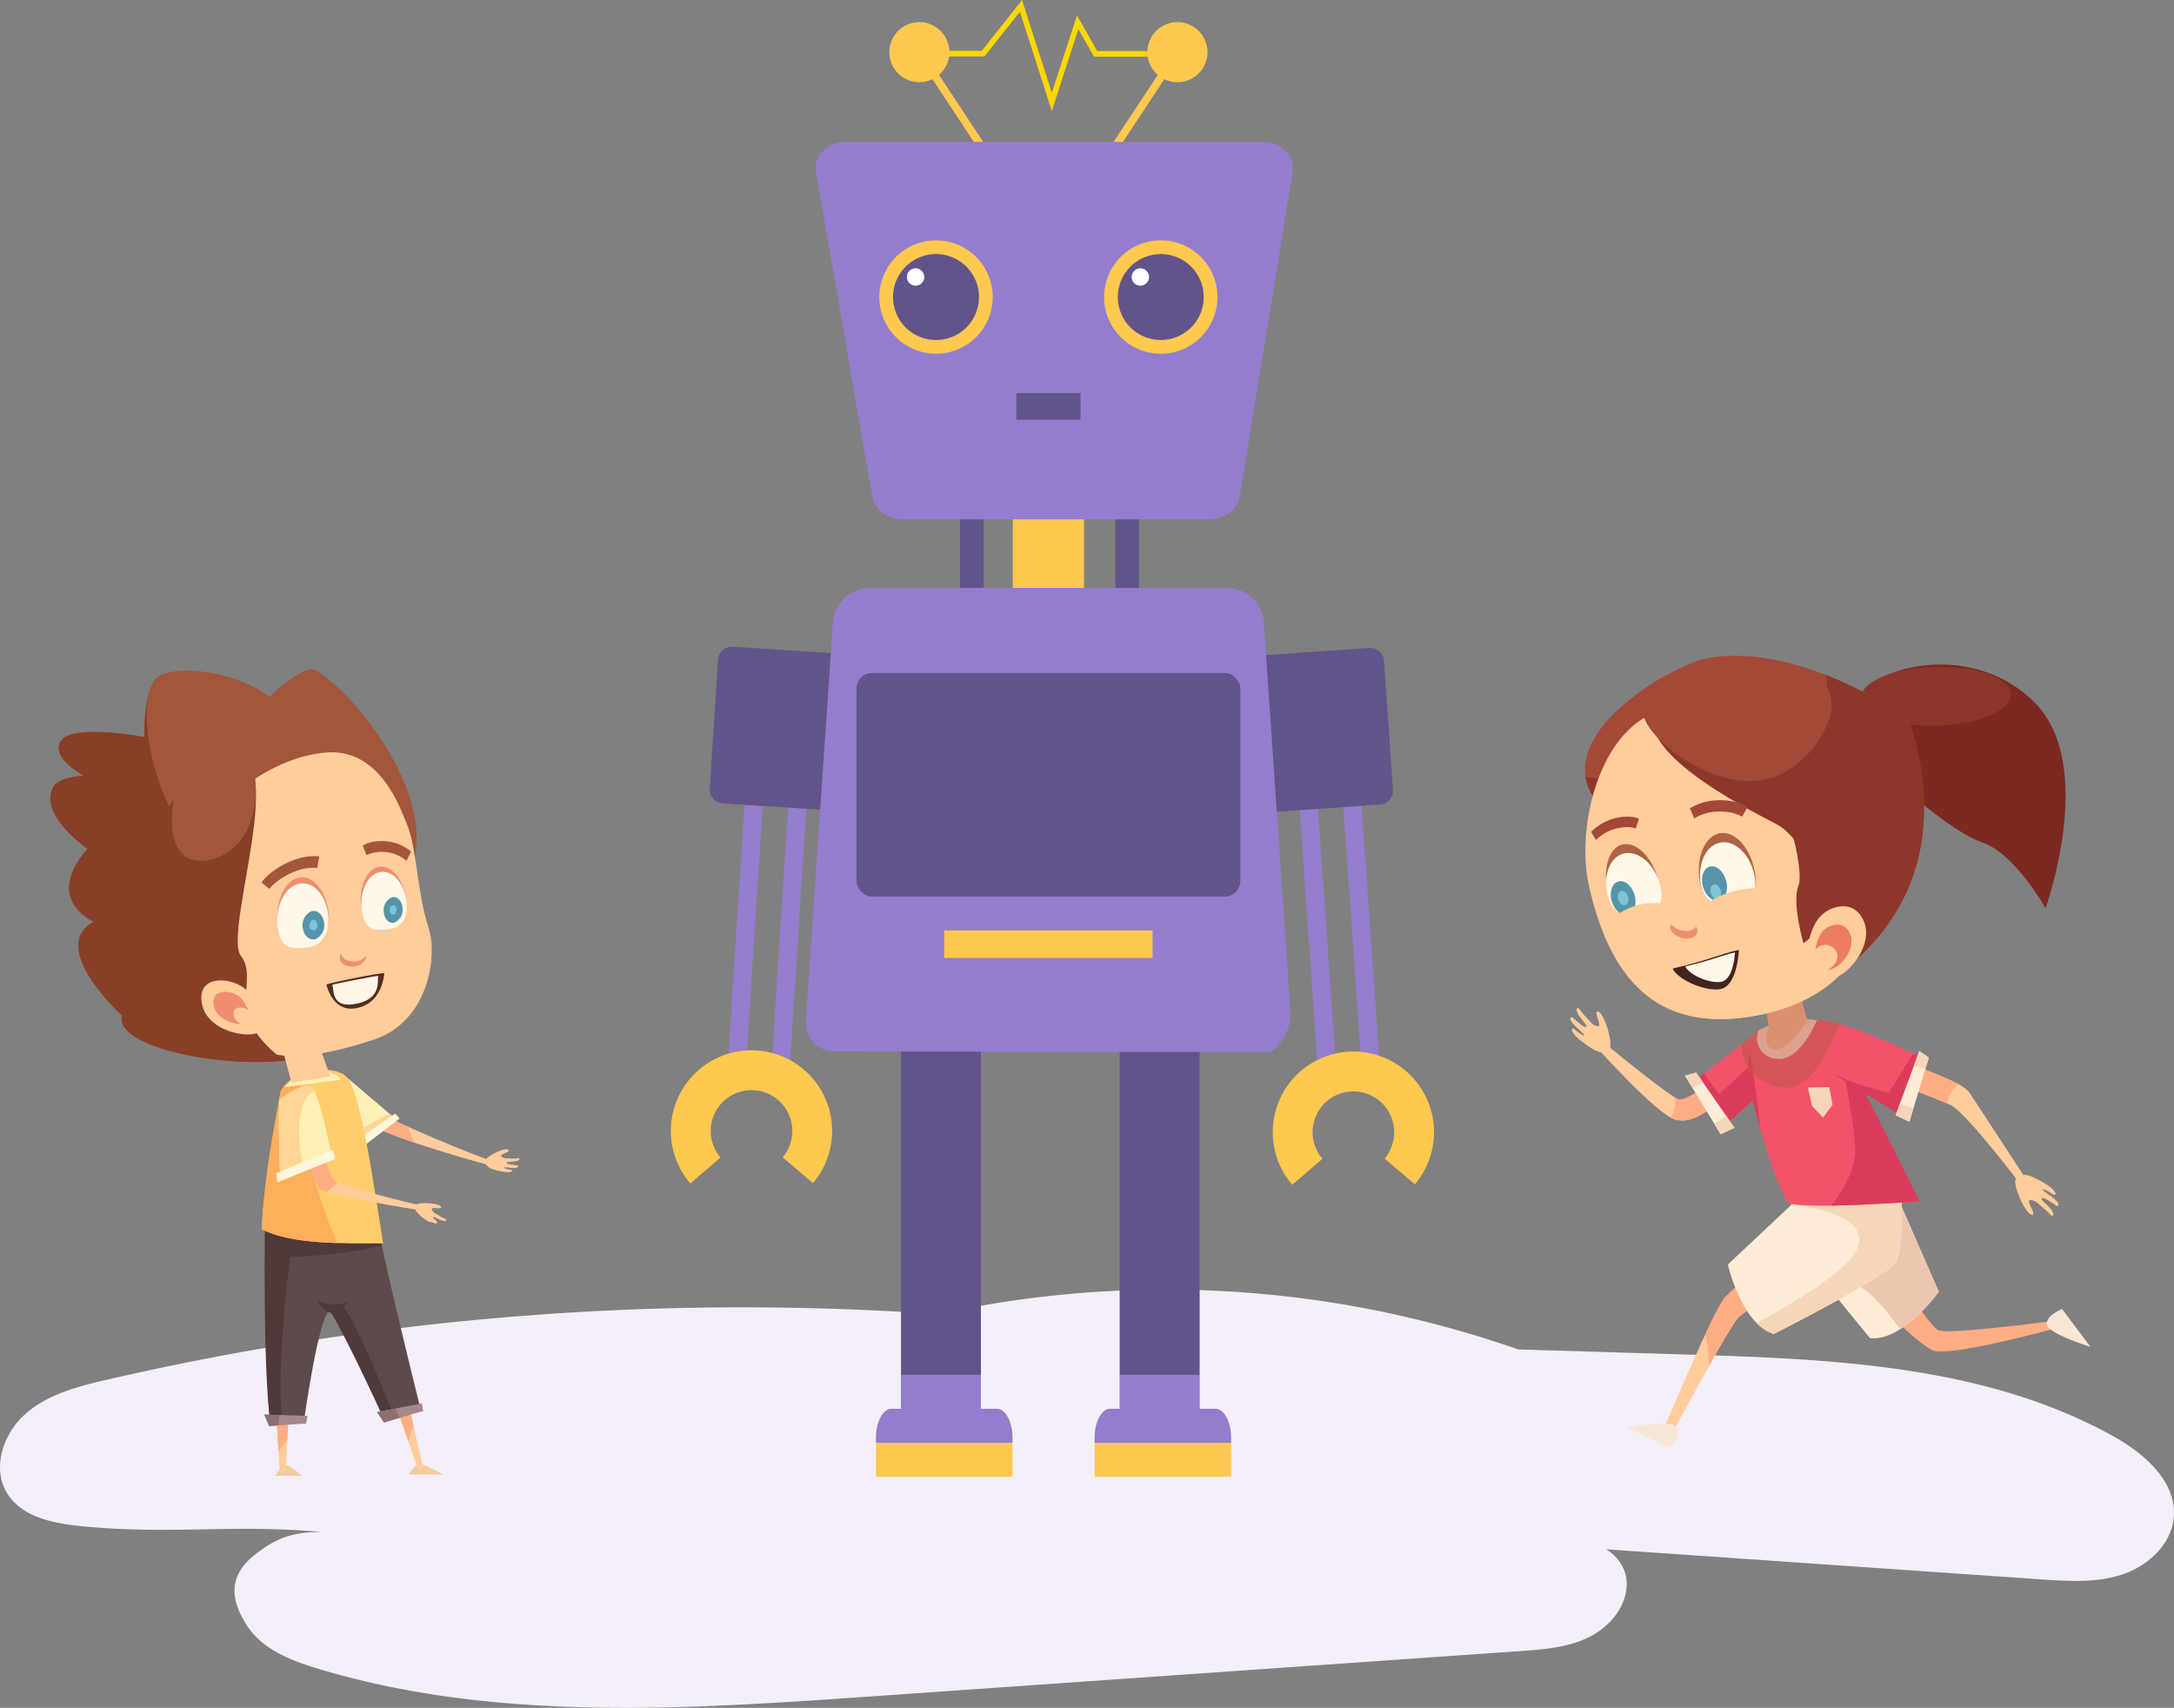<svg xmlns="http://www.w3.org/2000/svg" width="401.72" height="315.556" viewBox="0 0 401.72 315.556"><rect x="0" y="0" width="401.72" height="315.556" fill="#808080" stroke="none"/><defs><style>.a{fill:#f4eff8;}.b{fill:#947dce;}.c{fill:#62548a;}.d{fill:#ffc84f;}.e{fill:none;stroke:#fcd701;stroke-miterlimit:10;stroke-width:1.036px;}.f{fill:#fff;}.g{fill:#f1cd9d;}.h{fill:#ffcc9b;}.i{fill:#ffad84;}.j{fill:#fff0b5;}.k{fill:#ffd696;}.l{fill:#a2563b;}.m{fill:#883f28;}.n{fill:#5e4a4a;}.o{fill:#4f3939;}.p{fill:#fff7db;}.q{fill:#ffcd6c;}.r{fill:#ffaf5a;}.s{fill:#a28888;}.t{fill:#8d6f6f;}.u{fill:#ee8e6f;}.v{fill:#fff8e8;}.w{fill:#542c23;}.x{fill:#fff6e8;}.y{fill:#5794a9;}.z{fill:#78c6dc;}.aa{fill:#f3536a;}.ab{fill:#dc3c5b;}.ac{fill:#ffecd6;}.ad{fill:#ecc6b1;}.ae{fill:#f6d6b9;}.af{fill:#f8e6d6;}.ag{fill:#bb5642;opacity:0.5;mix-blend-mode:multiply;isolation:isolate;}.ah{fill:#7c2921;}.ai{fill:#8d372b;}.aj{fill:#a44838;}.ak{fill:#ec7d5f;}.al{fill:#ae6345;}.am{fill:#7dc4d7;}.an{fill:#42251d;}</style></defs><g transform="translate(-401.435 -183.149)"><path class="a" d="M568.488,529.832a197.11,197.11,0,0,1,113.469,5.021l28.19.858,2.779.084c26.96.821,55.077,1.943,78.716,14.932,5.9,3.24,12.068,8.484,11.473,15.185-.444,5-4.784,8.962-9.552,10.536s-9.926,1.244-14.935.9L692.673,571.4c3.935-1.989,9.011,1.787,9.329,6.186s-2.939,8.427-6.885,10.4-8.476,2.311-12.875,2.618l-120.534,8.416c-33.976,2.372-68.836,4.654-101.452-5.152-5.015-1.507-10.3-3.565-13.159-7.955-3.359-5.163-3.291-9.433,1.561-13.227,3.916-3.063,6.919-4.073,12.093-4.108-16.373-1.435-26.79.479-43.163-.957-5.618-.492-12.093-1.5-14.941-6.367-2.751-4.7-.506-11.048,3.619-14.6s9.625-4.971,14.93-6.2A521.545,521.545,0,0,1,578.366,528.6" transform="translate(0 -102.37)"/><g transform="translate(525.407 184.231)"><g transform="translate(0 118.412)"><rect class="b" width="48.069" height="3.371" transform="matrix(0.064, -0.998, 0.998, 0.064, 10.516, 77.182)"/><rect class="b" width="48.069" height="3.371" transform="matrix(0.064, -0.998, 0.998, 0.064, 18.581, 77.697)"/><path class="c" d="M611.455,383.972,591.611,382.7a2.593,2.593,0,0,1-2.423-2.754l1.519-23.774a2.594,2.594,0,0,1,2.754-2.423l19.844,1.268Z" transform="translate(-582.008 -353.747)"/><g transform="translate(0 74.579)"><path class="d" d="M582.505,485.111l5.581-4.791a7.539,7.539,0,1,1,11.473-.034l5.6,4.763a14.9,14.9,0,1,0-22.658.062Z" transform="translate(-578.912 -460.514)"/></g><g transform="translate(109.158 0.212)"><rect class="b" width="3.371" height="48.069" transform="matrix(0.998, -0.07, 0.07, 0.998, 6.976, 29.111)"/><rect class="b" width="3.371" height="48.069" transform="matrix(0.998, -0.07, 0.07, 0.998, 15.037, 28.545)"/><path class="c" d="M737.211,384.389,757.048,383a2.594,2.594,0,0,0,2.406-2.77l-1.668-23.764a2.6,2.6,0,0,0-2.77-2.406L735.18,355.45Z" transform="translate(-735.18 -354.051)"/><g transform="translate(2.06 74.601)"><path class="d" d="M764.387,485.373l-5.611-4.756a7.539,7.539,0,1,0-11.473.038l-5.575,4.8a14.9,14.9,0,1,1,22.658-.081Z" transform="translate(-738.129 -460.848)"/></g></g></g><g transform="translate(40.373)"><path class="e" d="M647.826,193.058h9.562l6.988-8.827,5.7,17.744,4.781-14.718,3.31,5.846h17.285" transform="translate(-640.061 -184.231)"/><g transform="translate(0 3.026)"><path class="d" d="M646.893,191.059a5.55,5.55,0,1,0-2.226,8.027l12.258,18.595a.727.727,0,0,0,1.213-.8L645.88,198.287A5.533,5.533,0,0,0,646.893,191.059Z" transform="translate(-636.709 -188.563)"/><path class="d" d="M701.348,191.059a5.55,5.55,0,1,1,2.226,8.027l-12.258,18.595a.727.727,0,0,1-1.213-.8l12.258-18.594A5.533,5.533,0,0,1,701.348,191.059Z" transform="translate(-652.769 -188.563)"/></g></g><g transform="translate(78.295 186.91)"><g transform="translate(0 6.281)"><rect class="c" width="14.719" height="66.032" transform="translate(4.658)"/><path class="d" d="M716.211,560.688v7.2H691v-7.2c0-2.953,1.284-5.358,2.884-5.358h19.446C714.916,555.33,716.211,557.735,716.211,560.688Z" transform="translate(-690.998 -489.298)"/></g><rect class="c" width="14.713" height="66.032" transform="translate(4.659)"/><path class="b" d="M716.211,557.977v.922H691v-.922c0-2.953,1.284-5.358,2.884-5.358h1.774v-6.28h14.719v6.28h2.953C714.916,552.62,716.211,555.025,716.211,557.977Z" transform="translate(-690.998 -480.307)"/></g><g transform="translate(37.902 186.91)"><g transform="translate(0 6.281)"><rect class="c" width="14.719" height="66.032" transform="translate(4.657)"/><path class="d" d="M658.384,560.688v7.2H633.171v-7.2c0-2.953,1.284-5.358,2.883-5.358H655.5C657.088,555.33,658.384,557.735,658.384,560.688Z" transform="translate(-633.171 -489.298)"/></g><rect class="c" width="14.713" height="66.032" transform="translate(4.659)"/><path class="b" d="M658.384,557.977v.922H633.171v-.922c0-2.953,1.284-5.358,2.883-5.358h1.774v-6.28h14.719v6.28H655.5C657.088,552.62,658.384,555.025,658.384,557.977Z" transform="translate(-633.171 -480.307)"/></g><g transform="translate(24.913 107.546)"><path class="b" d="M704.134,416.509c.27,3.963-2.872,7.327-4.017,7.458l-80.239-.123a5.309,5.309,0,0,1-5.289-5.669l5.015-73.59a6.86,6.86,0,0,1,6.844-6.394h65.939a6.86,6.86,0,0,1,6.844,6.394Z" transform="translate(-614.577 -338.192)"/><g transform="translate(9.376 15.71)"><rect class="c" width="70.931" height="41.327" rx="2.893"/><rect class="d" width="38.494" height="5.08" transform="translate(16.218 47.58)"/></g></g><rect class="d" width="13.158" height="12.679" transform="translate(63.176 94.866)"/><rect class="c" width="4.368" height="12.679" transform="translate(53.426 94.866)"/><rect class="c" width="4.368" height="12.679" transform="translate(82.114 94.866)"/><path class="b" d="M689.991,289.943H633.258c-2.8,0-5.169-1.749-5.578-4.111l-10.4-60.106c-.5-2.907,2.135-5.518,5.577-5.518H699.77c3.422,0,6.056,2.582,5.584,5.477l-9.779,60.106C695.188,288.172,692.8,289.943,689.991,289.943Z" transform="translate(-590.46 -195.077)"/><rect class="c" width="11.87" height="4.935" transform="translate(63.82 71.541)"/><g transform="translate(35.311 40.126)"><circle class="d" cx="10.477" cy="10.477" r="10.477" transform="translate(0 7.981) rotate(-22.39)"/><path class="c" d="M645.615,265.769a7.94,7.94,0,1,1,7.94-7.94A7.94,7.94,0,0,1,645.615,265.769Z" transform="translate(-631.938 -244.152)"/><circle class="f" cx="1.609" cy="1.609" r="1.609" transform="translate(8.291 8.363)"/><g transform="translate(44.734 3.201)"><circle class="d" cx="10.477" cy="10.477" r="10.477"/><circle class="c" cx="7.94" cy="7.94" r="7.94" transform="translate(2.537 2.537)"/><circle class="f" cx="1.609" cy="1.609" r="1.609" transform="translate(5.091 5.162)"/></g></g></g><g transform="translate(410.736 306.809)"><path class="g" d="M479.106,572.238h-4.878s1.145-1.956,2.108-1.888S479.106,572.238,479.106,572.238Z" transform="translate(-432.681 -423.213)"/><path class="g" d="M516,571.89h-6.4s1.145-1.955,2.107-1.887S516,571.89,516,571.89Z" transform="translate(-443.345 -423.108)"/><path class="h" d="M521.414,485.842c-2.622-.794-18.436-7.271-20.621-8.949l-2.385,1.852c4.168,2.985,22.6,7.911,22.6,7.911Z" transform="translate(-439.971 -395.039)"/><path class="i" d="M506.141,479.607a38.724,38.724,0,0,1-5.349-2.714l-2.385,1.852c1.547,1.108,5.059,2.482,8.866,3.774A9.681,9.681,0,0,1,506.141,479.607Z" transform="translate(-439.971 -395.039)"/><path class="j" d="M490.188,466.558,500.142,475l-7.293,5.269-6.5-4.9Z" transform="translate(-436.336 -391.923)"/><path class="k" d="M494.848,480.941l6.7-3.755.738.679-5.606,4.418Z" transform="translate(-438.898 -395.127)"/><path class="k" d="M494.7,477.749c-3.335-3.875-4.872-8.331-3.794-10.58l-.72-.611-3.838,8.811,6.5,4.9,2.5-1.806C495.132,478.232,494.916,478,494.7,477.749Z" transform="translate(-436.336 -391.923)"/><path class="l" d="M462.8,359.725c-2.951.587-7.54,5.078-7.54,5.078-7.231-5.344-18.515-5.868-20.947-3.447s-2.2,10.883-2.2,10.883-13.162-2.521-15.369.664c-2.193,3.165,4.166,6.443,4.166,6.443s-4.489.284-5.515,1.956c-3.15,5.126,6.2,11.593,6.2,11.593-8.227,9.421,1.137,13.451,1.137,13.451-8.614,4.817,5.276,17.372,5.276,17.372-2.031,7.935,35.793,12.435,39.431,4.175l14.544-32.866C485.7,379.31,465.764,359.134,462.8,359.725Z" transform="translate(-414.75 -359.712)"/><path class="m" d="M440.18,393.614c-5.754-8.841-8.238-18.451-7.46-26.31a36.035,36.035,0,0,0-.6,7.223s-13.162-2.521-15.369.664c-2.193,3.165,4.166,6.443,4.166,6.443s-4.489.284-5.515,1.956c-3.15,5.126,6.2,11.593,6.2,11.593-8.227,9.421,1.137,13.451,1.137,13.451-8.614,4.817,5.276,17.372,5.276,17.372-2.031,7.935,35.793,12.435,39.431,4.175l8.847-19.992C466.145,416.19,450.131,408.906,440.18,393.614Z" transform="translate(-414.75 -362.001)"/><path class="h" d="M499.192,531.187l8.871,25.478h1.03s-6.724-28.435-6.829-33.424C502.218,521.123,497.937,527.692,499.192,531.187Z" transform="translate(-440.138 -408.887)"/><path class="i" d="M507.3,548.891c-2-8.8-4.963-22.351-5.032-25.65-.045-2.119-4.326,4.451-3.071,7.946l7.12,20.449A9.489,9.489,0,0,1,507.3,548.891Z" transform="translate(-440.138 -408.887)"/><path class="h" d="M473.2,531.973l1.569,26h1.1s1.227-27.628,2.528-32.361C478.947,523.6,472.965,528.229,473.2,531.973Z" transform="translate(-432.369 -409.579)"/><path class="i" d="M476.161,552c.439-8.4,1.319-23.062,2.235-26.391.551-2.01-5.43,2.619-5.2,6.363l1.342,22.241A12.118,12.118,0,0,1,476.161,552Z" transform="translate(-432.369 -409.579)"/><path class="n" d="M472.68,541.459l6.2-.132s2.907-20.857,4.885-20.461,10.032,20.2,10.032,20.2l6.6-2.376s-8.186-32.737-8.582-37.885l-18.857,3.6S471.228,530.238,472.68,541.459Z" transform="translate(-432.04 -402.246)"/><path class="o" d="M474.642,512.3c1.641.852,13.919-.364,19.451-1.823l-.486-2.553-18.965-1.276Z" transform="translate(-432.806 -404.01)"/><path class="p" d="M493.454,483.291l2.071.6,7.5-5.74-.821-.915Z" transform="translate(-438.477 -395.143)"/><g transform="translate(39.592 98.555)"><path class="o" d="M476.774,506.163l14.933-4.59c-.04-.3-.072-.561-.089-.772l-20.112,2.9s-.481,26.539.972,37.76l2.219-.048C473.32,529.927,476.774,506.163,476.774,506.163Z" transform="translate(-471.43 -500.801)"/><path class="o" d="M490.951,528.314c-.289-.058-1.815.167-2.133.888,2.991,4.709,10.022,20.153,10.022,20.153l1.822-.656C498.935,544.531,492.646,528.653,490.951,528.314Z" transform="translate(-476.672 -509.093)"/></g><path class="q" d="M474.505,470.2c.708-4.137,10.543-6.707,12.613-2.045,2.522,5.676,4.663,21.524,5.984,29.576-7.016.008-17,.261-22.442-2.64C471.22,484.556,473.3,477.287,474.505,470.2Z" transform="translate(-431.606 -391.654)"/><path class="r" d="M478.736,466.028c-2.161,1.011-4.4,2.483-4.686,4.153-1.208,7.085-2.83,14.485-3.389,25.021,3.481,1.855,8.815,2.419,14.044,2.584C484.054,496.772,474.431,473.387,478.736,466.028Z" transform="translate(-431.606 -391.763)"/><path class="j" d="M476.726,468.893l10.458-1.382s-1.4-1.884-4.8-1.763S476.726,468.893,476.726,468.893Z" transform="translate(-433.434 -391.677)"/><path class="h" d="M477.482,464.231l-2.493-9.179,6.018-2.006,3.647,10.03Z" transform="translate(-432.911 -387.85)"/><path class="o" d="M485.431,526.838c1.338.547,3.951,1.094,5.713,0,0,0-1.652,2.324-3.165,2.165S485.431,526.838,485.431,526.838Z" transform="translate(-436.059 -410.096)"/><path class="s" d="M479.054,558.561l.3-1.459-8.023-.243.912,2.128S479.237,558.44,479.054,558.561Z" transform="translate(-431.809 -419.146)"/><path class="t" d="M473.948,558.622a6.2,6.2,0,0,1,.228-1.677l-2.841-.086.912,2.128s.73-.057,1.709-.13C473.954,558.779,473.948,558.7,473.948,558.622Z" transform="translate(-431.809 -419.146)"/><path class="s" d="M509.694,555.343l-.226-1.462-8.3,1.628,1.291,1.92S509.85,555.189,509.694,555.343Z" transform="translate(-440.804 -418.249)"/><path class="t" d="M504.6,555.25l-3.423.671,1.291,1.92s1.392-.421,2.953-.886A3.809,3.809,0,0,1,504.6,555.25Z" transform="translate(-440.804 -418.661)"/><path class="h" d="M457.924,431.866c4.482,3.02,6.052,9.888,27.249,2.884,9.83-3.249,11.87-15.094,10.053-20.667-2.143-6.585-2.162-14.861-4.013-19.172-1.1-2.55-4.763-13.85-14.675-13.216s-22.208,9.236-25.8,20.025C447.908,410.216,452.662,428.318,457.924,431.866Z" transform="translate(-425.344 -366.332)"/><g transform="translate(39.024 31.747)"><path class="u" d="M505.1,417.2c-.723-3.636-3.114-5.926-5.33-5.115s-3.437,4.411-2.715,8.051,3.046,3.389,5.267,2.578S505.826,420.833,505.1,417.2Z" transform="translate(-478.525 -407.199)"/><path class="u" d="M484.206,420.68c-.687-4.072-3.308-6.657-5.852-5.776s-4.05,4.9-3.363,8.973,3.1,4.037,5.642,3.157S484.892,424.752,484.206,420.68Z" transform="translate(-471.885 -408.045)"/><path class="v" d="M505.231,418.021c-.66-3.329-3-5.365-5.217-4.557s-3.488,4.163-2.828,7.487,2.568,3.2,4.9,2.948C504.749,423.616,505.895,421.345,505.231,418.021Z" transform="translate(-478.573 -407.61)"/><path class="v" d="M484.129,421.666c-.629-3.722-3.2-6.027-5.745-5.143s-4.1,4.618-3.467,8.339,2.752,3.658,5.437,3.35C483.012,427.907,484.754,425.395,484.129,421.666Z" transform="translate(-471.87 -408.529)"/><path class="w" d="M487.78,442.23c-.072-.258,10.732-2.366,10.706-2.119-.187,1.746-1.018,5.332-4.633,6.33C489.823,447.551,488.283,444.112,487.78,442.23Z" transform="translate(-475.79 -415.69)"/><path class="x" d="M489.324,442.478c-.055-.112,8.532-1.775,8.5-1.658-.215.845.677,4.061-3.767,5.085C488.966,447.075,489.716,443.3,489.324,442.478Z" transform="translate(-476.256 -415.908)"/><path class="u" d="M493.717,436.384c-1.2-.029-2.026-.689-2.053-1.508a1.507,1.507,0,0,0-.3.6c-.2.97.735,1.77,2.08,1.8a2.7,2.7,0,0,0,2.8-1.679,1.033,1.033,0,0,0-.024-.287A3.076,3.076,0,0,1,493.717,436.384Z" transform="translate(-476.864 -414.118)"/><path class="y" d="M506.4,421.91c-.124-1.286-.988-2.134-1.943-1.889a2.546,2.546,0,0,0-1.495,2.772c.12,1.289.988,2.144,1.941,1.9A2.56,2.56,0,0,0,506.4,421.91Z" transform="translate(-480.363 -409.627)"/><path class="y" d="M485.411,425.568c-.261-1.4-1.336-2.219-2.4-1.832a2.872,2.872,0,0,0-1.454,3.231c.265,1.4,1.333,2.218,2.395,1.834A2.873,2.873,0,0,0,485.411,425.568Z" transform="translate(-473.897 -410.731)"/><path class="z" d="M484.735,426.723c-.1-.519-.5-.824-.89-.68a1.067,1.067,0,0,0-.536,1.2c.1.518.495.822.886.679A1.062,1.062,0,0,0,484.735,426.723Z" transform="translate(-474.436 -411.445)"/><path class="z" d="M505.789,422.835c-.047-.478-.363-.787-.719-.7a.939.939,0,0,0-.552,1.023c.043.478.365.794.714.7A.945.945,0,0,0,505.789,422.835Z" transform="translate(-480.835 -410.273)"/><g transform="translate(0 2.774)"><path class="l" d="M480.93,411.325c-4.107-.44-8.2,2.809-8.871,3.87l-1.442-1.183c1.22-1.887,6.09-5.323,10.66-4.835Z" transform="translate(-470.616 -409.131)"/></g><g transform="translate(18.707)"><path class="l" d="M505.47,408.8a7.049,7.049,0,0,0-7.382-1.046l-.692-1.736c1.419-1.042,5.837-1.6,8.931,1.09Z" transform="translate(-497.396 -405.16)"/></g></g><path class="m" d="M464.2,438.672c-10.889-8.325-3.929-14.387-7.478-18.932s11.169-44.111-4.756-35.162-17.242,30.578-11.924,40.5S464.2,438.672,464.2,438.672Z" transform="translate(-421.528 -366.813)"/><path class="h" d="M463.666,444.5c-2.018-2.993-9.733-4.161-8.921,1.54s9.533,6.931,10.9,5.3S465.249,446.85,463.666,444.5Z" transform="translate(-426.79 -384.523)"/><path class="u" d="M463.248,446.5c-1.2-1.785-5.8-2.482-5.32.919s5.686,4.135,6.5,3.162S464.192,447.905,463.248,446.5Z" transform="translate(-427.757 -385.43)"/><path class="h" d="M466.288,450.029c-.689-1.023-3.326-1.422-3.049.527s3.258,2.37,3.726,1.813S466.829,450.832,466.288,450.029Z" transform="translate(-429.362 -386.683)"/><path class="l" d="M461.537,392.871c2.164-6.284.054-14.453-3.374-15.634s-7.962,2.957-10.127,9.241S446.9,398.815,450.323,400,459.372,399.156,461.537,392.871Z" transform="translate(-424.443 -364.935)"/><path class="h" d="M502.618,494.608s-14.589-3.446-15.754-4.643c-.791-.814-3.43-8.667-3.512-11.267l-3.193.372s2.617,11.487,4.2,12.631,17.9,3.762,17.9,3.762Z" transform="translate(-434.469 -395.583)"/><path class="i" d="M487.623,490.4a2.728,2.728,0,0,1-.759-.434c-.791-.814-3.43-8.667-3.512-11.267l-3.193.372s2.617,11.487,4.2,12.631a4.977,4.977,0,0,0,1.246.5A20.258,20.258,0,0,1,487.623,490.4Z" transform="translate(-434.469 -395.583)"/><path class="j" d="M475.455,487.043l9.524-4.086s-2.276-11.52-3.639-12.689-5.464,1.732-5.951,2.2S475.455,487.043,475.455,487.043Z" transform="translate(-432.971 -392.959)"/><path class="k" d="M479.494,483.716c-1.255-6.179-.3-11.87,2.143-12.714.053-.018.108-.021.163-.035a2.331,2.331,0,0,0-.46-.7c-1.364-1.169-5.464,1.732-5.951,2.2s.066,14.579.066,14.579l4.378-1.879C479.711,484.693,479.6,484.214,479.494,483.716Z" transform="translate(-432.971 -392.959)"/><path class="p" d="M474.75,492.82l10.655-4.3-.452-1.656L474.5,491.144Z" transform="translate(-432.763 -398.044)"/><path class="h" d="M513.589,504.27c.407.246.712.1.981.243.726.4,1.023.058.463-.429-.495-.426-.559-.364-.392-.578.075-.105.438.15,1.06.435.7.329,1.213.379,1.3.175.112-.29-.305-.238-1.06-.712-1.009-.631-1.349-.646-1.62-1.309-.251-.617,1.852.119,1.718-.448-.18-.752-4.19-1.015-4.681-.349C510.648,502.263,512.661,503.708,513.589,504.27Z" transform="translate(-443.83 -402.281)"/><path class="h" d="M533.231,490.866c.725.131,1.529.074,1.589-.2.052-.234-.548-.189-1.038-.346-.437-.138-.591-.183-.554-.284a4.919,4.919,0,0,1,1.268.084c.823.086,1.37.022,1.423-.252.038-.262-.5-.2-1.228-.349-.641-.13-.929-.152-.889-.421.013-.128.455-.082,1.137-.138.777-.056,1.243-.262,1.216-.481-.043-.308-.382-.059-1.273-.1-1.188-.057-1.493.094-2.054-.351-.521-.418,1.674-.8,1.28-1.231-.526-.57-4.153,1.161-4.255,1.98C529.71,489.965,530.932,490.446,533.231,490.866Z" transform="translate(-449.448 -397.99)"/></g><g transform="translate(691.613 304.302)"><path class="h" d="M818.553,455.172c-.855-.683-1.6-1.656-1.377-2.01.186-.3.743.423,1.395.821.58.351.775.48.845.335.045-.1-.627-.684-1.35-1.355-.911-.844-1.395-1.534-1.158-1.876.229-.316.7.364,1.584,1.031.777.593,1.086.9,1.326.57.117-.146-.368-.6-1-1.433-.715-.939-.969-1.683-.715-1.88.365-.273.441.374,1.38,1.336,1.246,1.29,1.392,1.8,2.414,1.971.954.157-.841-2.736,0-2.733,1.117,0,2.944,5.921,2.193,6.89C823,458.233,821.285,457.351,818.553,455.172Z" transform="translate(-816.848 -384.216)"/><path class="h" d="M940.333,495.23c.934.573,1.794,1.448,1.617,1.826-.147.323-.79-.33-1.486-.644-.619-.279-.828-.381-.881-.23a7.647,7.647,0,0,0,1.51,1.18c1.009.725,1.576,1.351,1.384,1.72-.188.342-.74-.276-1.7-.83-.845-.493-1.191-.759-1.387-.4-.1.158.441.551,1.168,1.3.827.845,1.173,1.552.945,1.779-.328.315-.485-.317-1.536-1.157-1.4-1.13-1.607-1.614-2.643-1.662-.965-.039,1.178,2.612.344,2.712-1.109.135-3.664-5.516-3.039-6.571C935.532,492.736,937.349,493.4,940.333,495.23Z" transform="translate(-852.326 -397.511)"/><path class="h" d="M876.1,449.765l-2.516-9.028-6.009,1.313,1.453,9.3Z" transform="translate(-832.142 -381.631)"/><path class="h" d="M847.142,468.784c-2.868,1.629-5.611,4.56-9.053,3.706s-15.216-14.07-15.216-14.07l1.374-.674s13.467,11.153,14.721,11.081,5.292-2.856,5.292-2.856Z" transform="translate(-818.665 -386.759)"/><path class="i" d="M844.078,471.871a2.907,2.907,0,0,0,1.075.506c1.255-.073,5.292-2.856,5.292-2.856l2.881,2.812c-2.867,1.629-5.611,4.56-9.053,3.706a3.85,3.85,0,0,1-.887-.384A5.009,5.009,0,0,0,844.078,471.871Z" transform="translate(-824.849 -390.309)"/><path class="aa" d="M850.392,464.015l4.679,8.882s14.453-12.405,14.5-14.9-5.164-3.905-6.51-3.551S850.392,464.015,850.392,464.015Z" transform="translate(-826.961 -385.747)"/><path class="ab" d="M866.824,454.965c1.817.557,3.753,1.674,3.725,3.2-.044,2.5-14.5,14.9-14.5,14.9l-2.406-4.567C857.044,465.524,866.122,457.39,866.824,454.965Z" transform="translate(-827.942 -385.921)"/><path class="h" d="M842.86,546.329l-1.576-.662s9.48-22.736,11.582-24.856c4.386-4.431,14.085-11.449,14.085-11.449l3.611,5.358s-13.857,8.431-15.234,9.8C853.551,526.276,842.86,546.329,842.86,546.329Z" transform="translate(-824.215 -402.32)"/><path class="i" d="M852.586,527.661c1.612-3.433,3.019-6.178,3.686-6.85,4.386-4.431,14.085-11.449,14.085-11.449l3.611,5.358s-13.857,8.431-15.234,9.8c-.746.739-3.064,4.706-5.5,9.058A44.862,44.862,0,0,0,852.586,527.661Z" transform="translate(-827.622 -402.32)"/><path class="i" d="M928.893,526.476l-.56,1.6s-19.519,5.3-22.122,3.818c-5.721-3.261-14.537-14.4-14.537-14.4l5.165-3.928s8.887,14.161,10.679,14.707C909.922,529,928.893,526.476,928.893,526.476Z" transform="translate(-839.406 -403.587)"/><path class="ac" d="M889.494,523.473s-15.194-18.083-15.415-20.949,3.912-9.616,3.912-9.616l16.539,4.48,7.645,17.5S895.637,524.059,889.494,523.473Z" transform="translate(-834.099 -397.359)"/><path class="ad" d="M877.991,492.908l16.539,4.48,7.645,17.5a30.045,30.045,0,0,1-7.1,6.9c-3.767-4.8-7.291-9.6-11.6-8.753a2.56,2.56,0,0,0-1.655.979c-3.812-4.862-7.636-10.066-7.745-11.492C873.861,499.656,877.991,492.908,877.991,492.908Z" transform="translate(-834.099 -397.359)"/><path class="ac" d="M866.988,524.295s21.317-10.778,22.648-13.334.933-12.745.933-12.745l-18.049.077L858.5,511.457S861.012,522.451,866.988,524.295Z" transform="translate(-829.405 -398.96)"/><path class="ae" d="M884.882,508.067c1.5-4.89-6.3-7.243-12.5-7.486l2.437-2.288,18.048-.077s.4,10.186-.933,12.745-22.648,13.334-22.648,13.334a7.717,7.717,0,0,1-3.161-2.031C871.279,519.5,883.5,512.555,884.882,508.067Z" transform="translate(-831.705 -398.96)"/><path class="aa" d="M895.707,486.044s-22.82,1.681-24.316.2-9.577-22.851-6.2-30.974c1.032-2.483,12.781-2.971,13.477-2.4S894.536,483.526,895.707,486.044Z" transform="translate(-831.175 -385.226)"/><path class="ac" d="M877.3,452.471s-3.243,8.126-7.8,7.089a3.761,3.761,0,0,1-2.98-5.187,24.563,24.563,0,0,1,5.171-1.9A25.557,25.557,0,0,1,877.3,452.471Z" transform="translate(-831.742 -385.118)"/><g transform="translate(32.882 69.743)"><path class="ab" d="M890.277,477.117a118.9,118.9,0,0,0-3.95-21.152c3.754,6.953,14.835,28.938,15.83,31.075,0,0-9.279.683-16.392.795C888.936,484.1,890.423,479.738,890.277,477.117Z" transform="translate(-870.507 -455.965)"/><path class="ab" d="M866.121,475c-1.627-4.979-2.752-10.379-1.915-13.94C864.871,464.629,865.716,470.545,866.121,475Z" transform="translate(-863.922 -457.502)"/></g><path class="h" d="M902.216,463c4.275,1.789,11.547,4.123,12.847,6.03s10.68,16.3,10.68,16.3l-1.284.594s-10.043-13.311-12.9-14.593-13.38-5.3-13.38-5.3Z" transform="translate(-841.367 -388.344)"/><path class="i" d="M910.939,471.063c-3.508-1.5-12.763-5.033-12.763-5.033l4.04-3.027c3.2,1.34,8.089,2.987,10.885,4.531A6.517,6.517,0,0,0,910.939,471.063Z" transform="translate(-841.367 -388.344)"/><path class="aa" d="M897.821,469.974l3.585-10.359s-16.813-7.822-19.132-6.811-2.092,6.351-1.2,7.409S897.821,469.974,897.821,469.974Z" transform="translate(-836.02 -385.242)"/><path class="ab" d="M896.691,468.592l4.471-7.263c.39.17,2.042.883,2.042.883l-3.532,11.048s-9.181-5.542-13.268-8.123A55.464,55.464,0,0,0,896.691,468.592Z" transform="translate(-837.817 -387.839)"/><path class="af" d="M839.815,563.659l-8-3.687s7.891-1.535,9.033-.2S839.815,563.659,839.815,563.659Z" transform="translate(-821.362 -417.352)"/><path class="af" d="M945.7,528.939l5.259,6.992s-7.684-2.346-8.047-4.054S945.7,528.939,945.7,528.939Z" transform="translate(-854.843 -408.222)"/><path class="ac" d="M902.888,472.555l4.382-11.843,1.753,1.21-3.594,11.843Z" transform="translate(-842.787 -387.653)"/><g transform="translate(60.101 73.059)"><path class="ae" d="M908.536,463.575c-.261-.081-.521-.148-.781-.21l.982-2.653,1.753,1.21-.649,2.141A11.948,11.948,0,0,0,908.536,463.575Z" transform="translate(-904.355 -460.712)"/><path class="ae" d="M904.771,475a11.776,11.776,0,0,0,1.449.349l-.792,2.607-2.541-1.21.793-2.144C904.031,474.744,904.392,474.88,904.771,475Z" transform="translate(-902.888 -464.898)"/></g><path class="ab" d="M856.739,473.531l-5.171-7-1.177,1.147,4.6,8.017Z" transform="translate(-826.961 -389.407)"/><path class="ac" d="M853.76,477.778l-6.582-10.807,2.055-.584,7.079,10.2Z" transform="translate(-825.992 -389.364)"/><g transform="translate(21.187 77.023)"><path class="ae" d="M849.31,468.925c-.228.149-.445.308-.657.467l-1.474-2.422,2.055-.584,1.28,1.845A11.956,11.956,0,0,0,849.31,468.925Z" transform="translate(-847.179 -466.387)"/><path class="ae" d="M855.9,478.672a12.024,12.024,0,0,0,1.185-.893l1.558,2.245-2.552,1.188-1.192-1.956A11.57,11.57,0,0,0,855.9,478.672Z" transform="translate(-849.505 -469.821)"/></g><path class="h" d="M876.292,452.206s-3.615,5.8-6.259,5.264-.736-4.564-.736-4.564l.04-1.263,3.685-.391,2.566-.071Z" transform="translate(-832.459 -384.78)"/><path class="ae" d="M883.621,470.241l.614,3.27-1.753,2.349-2.015-2.1-.789-3.439Z" transform="translate(-835.79 -390.526)"/><path class="ag" d="M868.669,461.26c-5.194-1.318-6.478-4.92-6.613-7.81.9-.687,1.751-1.322,2.471-1.84a1.925,1.925,0,0,1,.72-.712l0-.013.055-.027a6.164,6.164,0,0,1,1.046-.486c.242-.107.516-.224.807-.344l-1.246-7.979,6.009-1.313,2.261,8.113c1.055.049,1.848.134,1.848.134l-.034.082c.451,0,.843.019,1.158.045a10.868,10.868,0,0,1,3.157.6C877.971,454.521,874.957,462.855,868.669,461.26Z" transform="translate(-830.477 -381.631)"/><path class="ah" d="M891.825,365.812c3.23-7.644,22.453-11.724,33.6-.046s1.74,37.723,1.74,37.723-5.664-10.183-11.845-12.213S888.841,372.874,891.825,365.812Z" transform="translate(-839.362 -356.828)"/><path class="ai" d="M893.729,364.79c0-3.009,6.2-5.583,13.848-5.749s13.846,2.135,13.846,5.144-6.2,5.581-13.846,5.748S893.729,367.8,893.729,364.79Z" transform="translate(-840.026 -357)"/><path class="aj" d="M880.955,369.217c11.7,38.52-22.55,52.459-29.225,52.906l-29.115-39.4c-8.454-11.649,13.563-24.742,20.776-26.136C859.258,353.516,880.16,366.6,880.955,369.217Z" transform="translate(-818.013 -356.122)"/><path class="ai" d="M836.689,380.2c16.82-1.992,29.678-9.988,28.72-17.857a6.9,6.9,0,0,0-.259-1.178c8.647,3.356,15.405,8.107,15.851,9.573,11.7,38.52-22.55,52.459-29.225,52.906l-29.115-39.4a9.617,9.617,0,0,1-1.8-4.2A59.044,59.044,0,0,0,836.689,380.2Z" transform="translate(-818.059 -357.642)"/><path class="h" d="M836.879,369.9c11.037-1.394,22.349,4.864,31.838,23.744,10.72,21.331-3.913,30.551-15.855,32.947-17.337,3.479-27.176-4.842-31.418-24C818.95,391.327,823.819,371.546,836.879,369.9Z" transform="translate(-818.044 -360.219)"/><path class="h" d="M837.256,369.9c11.036-1.394,22.349,4.864,31.837,23.744,10.72,21.331-3.912,30.551-15.855,32.947-17.336,3.479-27.176-4.842-31.418-24C819.327,391.327,824.195,371.546,837.256,369.9Z" transform="translate(-818.158 -360.219)"/><path class="ai" d="M872.184,416.525c2.221-11.107-5.56-25.652-10.609-28.337s-30.43-15.048-21.158-23.761,28.591-6.676,37.127,3.935C899.6,395.779,872.184,416.525,872.184,416.525Z" transform="translate(-823.345 -356.983)"/><path class="aj" d="M836.018,366.967c0-4.44,13.385-8.742,22.485-8.742s12.395,3.352,12.395,7.791-5.973,13.918-15.074,13.918S836.018,371.407,836.018,366.967Z" transform="translate(-822.627 -356.756)"/><path class="ai" d="M877.448,422.993c-1.018-3.667-1.827-8.375-.942-10.586s-1.046-10.008-1.529-10.688,10.475,8.3,8.373,13.534A17.734,17.734,0,0,1,877.448,422.993Z" transform="translate(-834.368 -369.857)"/><path class="h" d="M881.341,425.061c1.8-2.789,6.98-4.38,8.766.367s-4.236,11.76-7.9,10.2S879.324,428.178,881.341,425.061Z" transform="translate(-835.781 -376.103)"/><path class="ak" d="M882.7,428.9c1.118-1.732,4.333-2.721,5.443.227s-2.631,7.3-4.9,6.334S881.448,430.831,882.7,428.9Z" transform="translate(-836.384 -377.564)"/><path class="h" d="M881.691,433.261a2.275,2.275,0,0,1,3.71.813c.729,1.873-1.862,3.972-3.4,3.117S880.819,434.243,881.691,433.261Z" transform="translate(-836.17 -379.184)"/><g transform="translate(3.829 26.69)"><path class="al" d="M850.9,411.19c-.459-4.508,1.509-8.155,4.383-8.159s5.579,3.651,6.032,8.155-1.814,5.091-4.691,5.1S851.358,415.686,850.9,411.19Z" transform="translate(-830.924 -396.954)"/><path class="al" d="M826.57,414.5c-.954-4.372.405-8.194,3.033-8.538s5.548,2.932,6.5,7.3-1.052,5.226-3.688,5.567S827.527,418.87,826.57,414.5Z" transform="translate(-823.516 -397.83)"/><path class="v" d="M851.182,412.578c-.4-3.923,1.559-7.1,4.366-7.107s5.405,3.181,5.8,7.1-1.832,4.438-4.635,4.443S851.579,416.491,851.182,412.578Z" transform="translate(-831.013 -397.69)"/><path class="v" d="M826.526,415.877c-.831-3.813.7-7.184,3.409-7.537,2.726-.349,5.6,2.45,6.436,6.263s-1.264,4.594-3.983,4.949S827.358,419.686,826.526,415.877Z" transform="translate(-823.527 -398.546)"/><path class="y" d="M851.814,415.456c-.439-1.742.18-3.355,1.377-3.6s2.529.965,2.96,2.706-.177,3.355-1.377,3.6S852.246,417.194,851.814,415.456Z" transform="translate(-831.176 -399.603)"/><path class="y" d="M827.635,419.15c-.374-1.709.3-3.217,1.511-3.374s2.49,1.1,2.865,2.809-.3,3.222-1.519,3.373S828.011,420.864,827.635,419.15Z" transform="translate(-823.898 -400.792)"/><path class="am" d="M829.44,419.757c-.162-.738.13-1.395.653-1.456s1.071.472,1.232,1.21-.129,1.389-.65,1.455S829.6,420.49,829.44,419.757Z" transform="translate(-824.46 -401.555)"/><path class="am" d="M853.929,418.169c-.189-.752.079-1.454.6-1.558s1.082.419,1.276,1.169-.081,1.447-.6,1.555S854.12,418.916,853.929,418.169Z" transform="translate(-831.838 -401.044)"/><g transform="translate(0 3.046)"><path class="aj" d="M823.228,403.022c2.712-2.772,6.54-2.571,7.33-2.121l.636-1.79c-1.432-.8-5.851-.678-8.865,2.4Z" transform="translate(-822.33 -398.692)"/></g><g transform="translate(18.263)"><path class="aj" d="M849.281,397.7c3.565-2.233,7.968-.993,8.815-.3l1.013-1.749c-1.533-1.231-6.676-2.288-10.634.2Z" transform="translate(-848.475 -394.331)"/></g><path class="u" d="M848.012,427.55a1.218,1.218,0,0,1-.1.168c-.6.761-2.116.894-3.368.293a2.931,2.931,0,0,1-1.118-.91c-.422.748.1,1.745,1.26,2.3,1.251.6,2.76.471,3.368-.292A1.259,1.259,0,0,0,848.012,427.55Z" transform="translate(-828.646 -404.21)"/><path class="an" d="M856.145,433.945c-.1,2.128-.784,6.475-3.147,7.182s-8-1.4-9.086-3.736l.071-.019C850.237,435.959,852.92,434.648,856.145,433.945Z" transform="translate(-828.836 -406.274)"/><path class="v" d="M856.427,434.607c-.078,1.6-.589,4.861-2.363,5.392s-6.009-1.056-6.824-2.808l.054-.013C851.99,436.116,854,435.134,856.427,434.607Z" transform="translate(-829.84 -406.473)"/><path class="h" d="M851.035,422.693c-.418-1.39,2.287-3.372,6.041-4.429s7.136-.789,7.555.6-2.287,3.372-6.041,4.43S851.453,424.084,851.035,422.693Z" transform="translate(-830.971 -401.352)"/><path class="h" d="M827.929,425.823c-.378-1.4,1.806-3.165,4.876-3.942s5.868-.274,6.247,1.127-1.8,3.166-4.877,3.943S828.307,427.223,827.929,425.823Z" transform="translate(-824.005 -402.526)"/></g></g></g></svg>